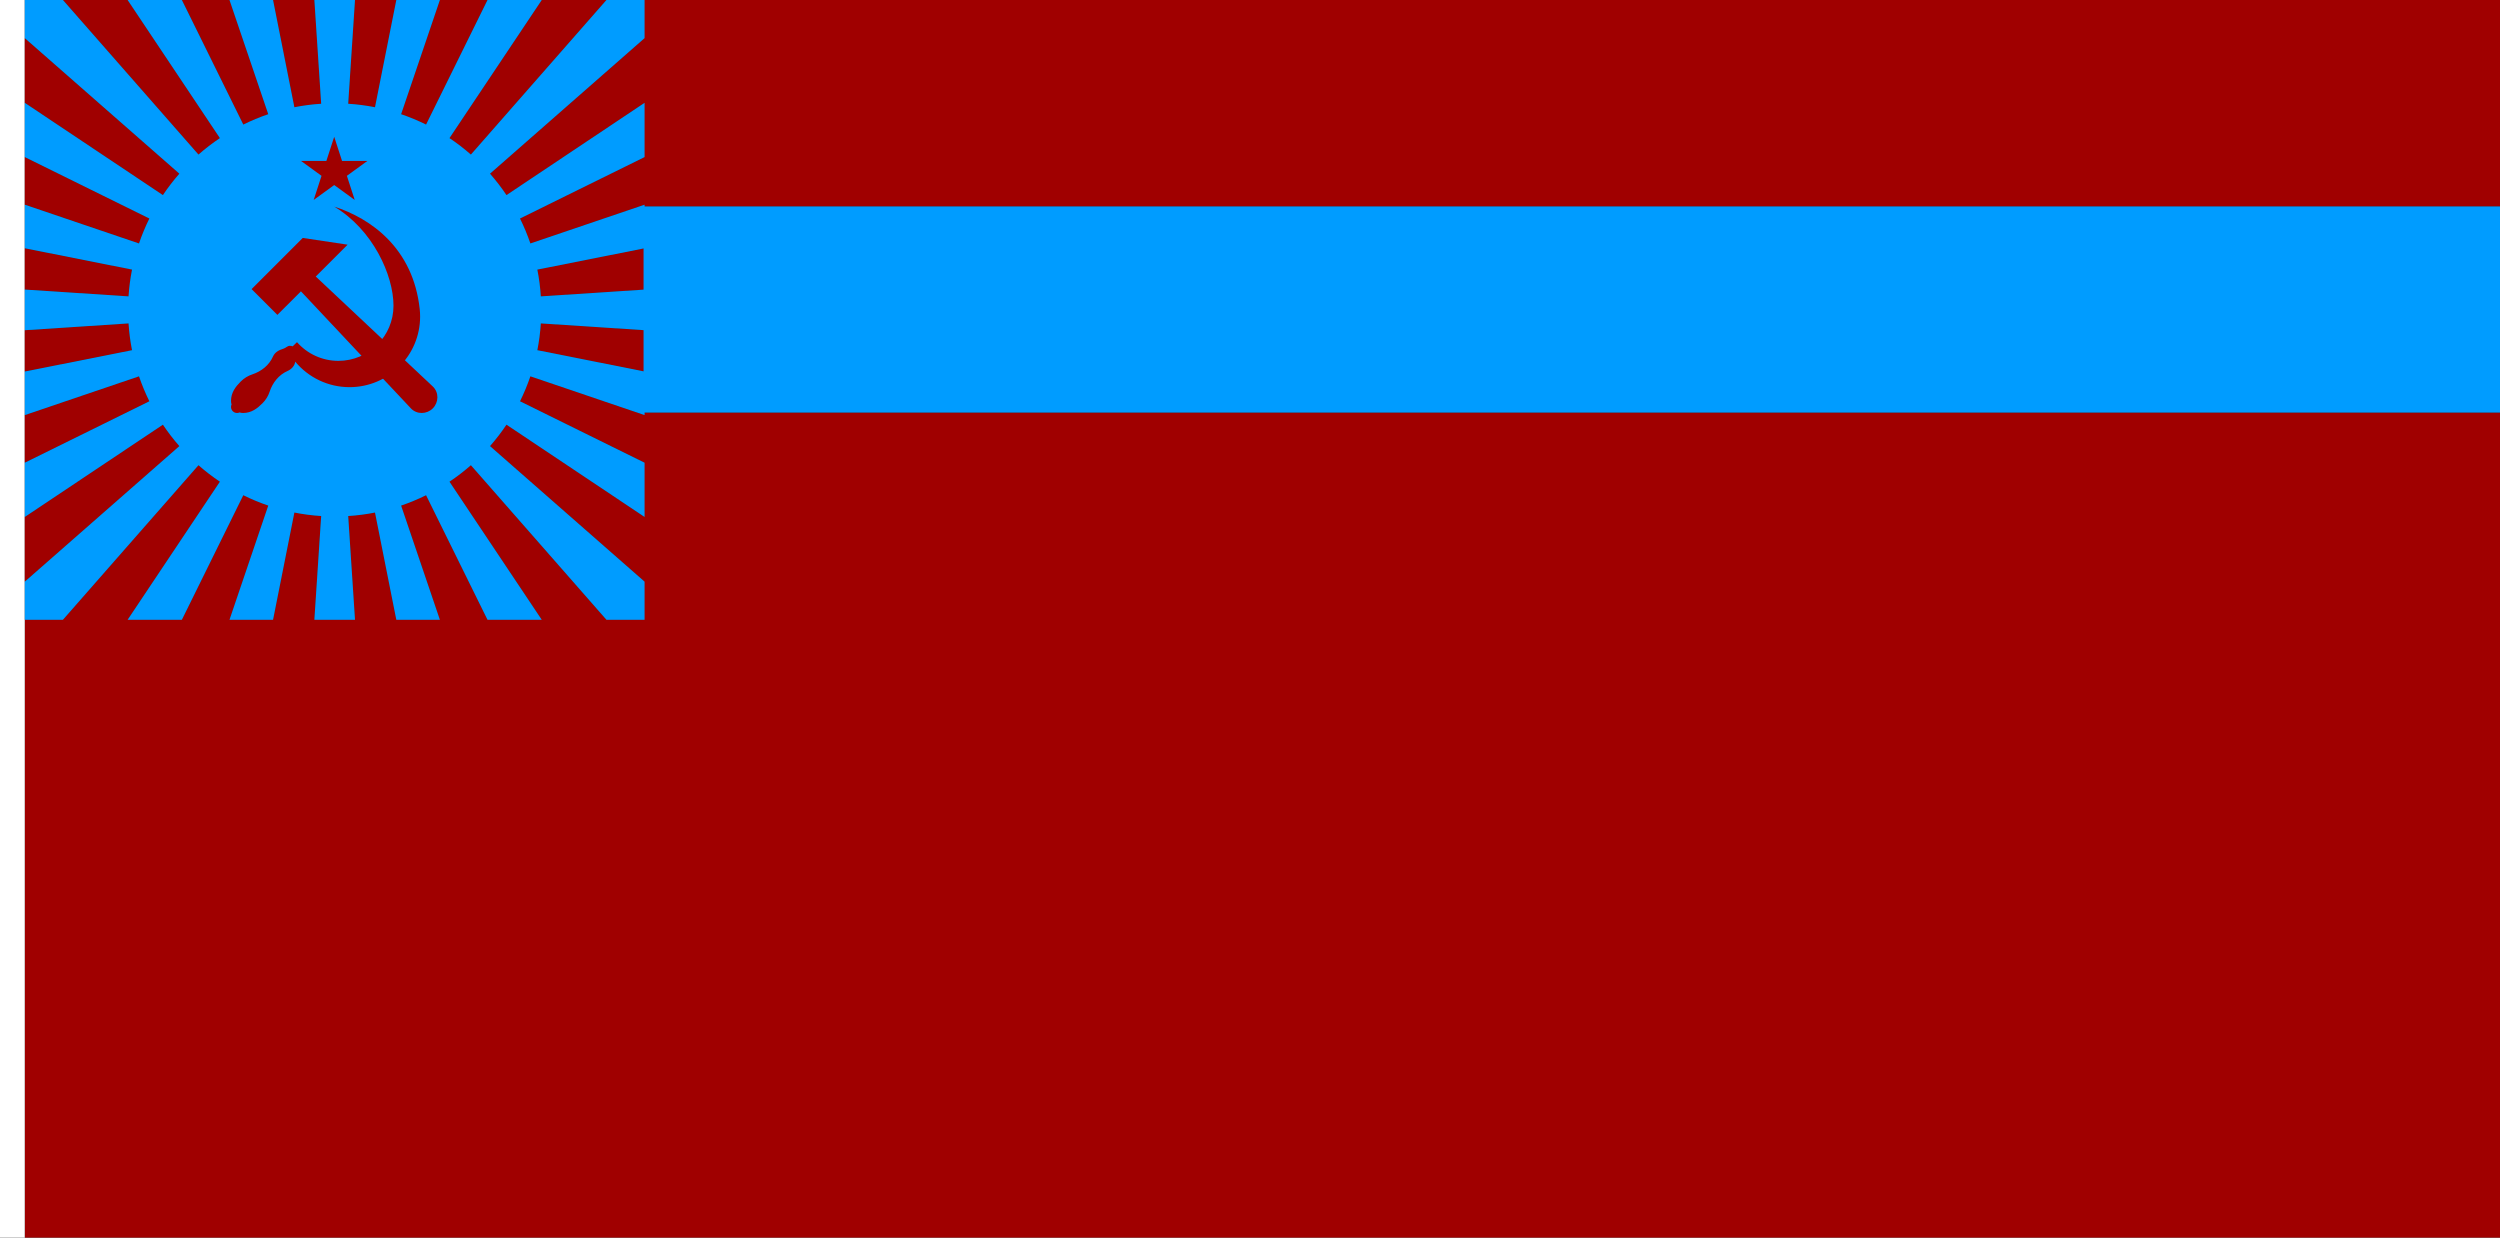 <?xml version="1.0" encoding="UTF-8" standalone="no"?>
<!-- Created with Inkscape (http://www.inkscape.org/) -->

<svg
   xmlns:dc="http://purl.org/dc/elements/1.1/"
   xmlns:cc="http://creativecommons.org/ns#"
   xmlns:rdf="http://www.w3.org/1999/02/22-rdf-syntax-ns#"
   xmlns:svg="http://www.w3.org/2000/svg"
   xmlns="http://www.w3.org/2000/svg"
   xmlns:sodipodi="http://sodipodi.sourceforge.net/DTD/sodipodi-0.dtd"
   xmlns:inkscape="http://www.inkscape.org/namespaces/inkscape"
   width="3636"
   height="1800"
   viewBox="0 0 962.025 476.25"
   version="1.1"
   id="svg8"
   inkscape:export-filename="C:\Users\厂永刄先生\Documents\GXI3CW2\JáÈŭcèŭ\Èŭmen\Í\意軍.png"
   inkscape:export-xdpi="96"
   inkscape:export-ydpi="96"
   inkscape:version="0.92.4 (5da689c313, 2019-01-14)"
   sodipodi:docname="1951.svg">
  <rect x="0" y="0" width="962.025" height="476.25" fill="#333333" stroke="none"/>
  <defs
     id="defs2" />
  <sodipodi:namedview
     id="base"
     pagecolor="#ffffff"
     bordercolor="#666666"
     borderopacity="1.0"
     inkscape:pageopacity="0.0"
     inkscape:pageshadow="2"
     inkscape:zoom="0.24532453"
     inkscape:cx="1818"
     inkscape:cy="899.99999"
     inkscape:document-units="px"
     inkscape:current-layer="layer1"
     showgrid="false"
     units="px"
     fit-margin-top="0"
     fit-margin-left="0"
     fit-margin-right="0"
     fit-margin-bottom="0"
     inkscape:showpageshadow="false"
     inkscape:snap-intersection-paths="true"
     inkscape:object-paths="false"
     inkscape:pagecheckerboard="true"
     inkscape:snap-smooth-nodes="false"
     inkscape:window-width="1366"
     inkscape:window-height="745"
     inkscape:window-x="-8"
     inkscape:window-y="-8"
     inkscape:window-maximized="1"
     inkscape:object-nodes="true"
     inkscape:snap-nodes="true"
     showguides="true"
     inkscape:guide-bbox="true" />
  <g
     inkscape:label="レイヤー 1"
     inkscape:groupmode="layer"
     id="layer1"
     transform="translate(112.335,-299.268)">
    <path
       style="fill:#a00000;fill-opacity:1;stroke:none;stroke-width:0.686px;stroke-linecap:butt;stroke-linejoin:miter;stroke-opacity:1"
       d="m 849.69,458.018 10e-6,317.5 h -952.5 v -238.125 h 238.125 v -79.375 z"
       id="path841"
       inkscape:connector-curvature="0"
       sodipodi:nodetypes="ccccccc" />
    <path
       style="fill:#ffffff;fill-opacity:1;stroke:none;stroke-width:0.512px;stroke-linecap:butt;stroke-linejoin:miter;stroke-opacity:1"
       d="m -102.81,299.268 h -9.525 v 476.25 h 9.525 z"
       id="path1079"
       inkscape:connector-curvature="0"
       sodipodi:nodetypes="ccccc" />
    <path
       style="fill:#a00000;fill-opacity:1;stroke:none;stroke-width:0.917px;stroke-linecap:butt;stroke-linejoin:miter;stroke-opacity:1"
       d="M 91.361,0 288.205,224.457 c 9.825,-8.623 20.215,-16.618 31.113,-23.914 L 185.32,0 Z m 172.723,0 89.209,180.898 c 11.677,-5.77 23.775,-10.819 36.25,-15.053 L 333.246,0 Z m 132.406,0 30.975,155.727 c 12.701,-2.512 25.691,-4.216 38.914,-5.07 L 456.504,0 Z m 119.006,0 -9.875,150.656 c 13.223,0.854 26.213,2.558 38.914,5.07 L 575.51,0 Z m 123.258,0 -56.297,165.846 c 12.475,4.234 24.573,9.283 36.25,15.053 L 707.916,0 Z M 786.68,0 652.682,200.543 c 10.898,7.296 21.288,15.291 31.113,23.914 L 880.639,0 Z M 36,55.361 v 93.959 l 200.543,133.998 c 7.296,-10.898 15.291,-21.288 23.914,-31.113 z m 900,0 -224.459,196.844 c 8.623,9.825 16.619,20.215 23.916,31.113 L 936,149.32 Z M 36,228.084 v 69.162 l 165.846,56.297 c 4.234,-12.475 9.283,-24.573 15.053,-36.25 z m 900,0 -180.898,89.209 c 5.77,11.677 10.819,23.775 15.053,36.25 L 936,297.246 Z M 36,360.49 v 60.014 l 150.656,9.875 c 0.854,-13.223 2.558,-26.213 5.07,-38.914 z m 900,0 -155.727,30.975 c 2.512,12.701 4.216,25.691 5.07,38.914 L 936,420.504 Z M 186.656,469.621 36,479.496 v 60.014 l 155.727,-30.975 c -2.512,-12.701 -4.216,-25.691 -5.07,-38.914 z m 598.688,0 c -0.854,13.223 -2.558,26.213 -5.07,38.914 L 936,539.51 V 479.496 Z M 201.846,546.457 36,602.754 v 69.162 l 180.898,-89.209 c -5.77,-11.677 -10.819,-23.775 -15.053,-36.25 z m 568.309,0 c -4.234,12.475 -9.283,24.573 -15.053,36.25 L 936,671.916 V 602.754 Z M 236.543,616.682 36,750.68 v 93.959 L 260.459,647.795 c -8.623,-9.825 -16.619,-20.215 -23.916,-31.113 z m 498.914,0 c -7.297,10.898 -15.293,21.288 -23.916,31.113 L 936,844.639 V 750.68 Z M 288.205,675.541 91.361,900 H 185.32 L 319.318,699.457 c -10.899,-7.297 -21.288,-15.292 -31.113,-23.916 z m 395.59,0 c -9.826,8.624 -20.215,16.619 -31.113,23.916 L 786.68,900 h 93.959 z M 353.293,719.102 264.084,900 h 69.162 l 56.297,-165.846 c -12.475,-4.234 -24.573,-9.283 -36.25,-15.053 z m 265.414,0 c -11.677,5.77 -23.775,10.819 -36.25,15.053 L 638.754,900 h 69.162 z M 427.465,744.273 396.49,900 h 60.014 l 9.875,-150.656 c -13.223,-0.854 -26.213,-2.558 -38.914,-5.07 z m 117.07,0 c -12.701,2.512 -25.691,4.216 -38.914,5.07 L 515.496,900 h 60.014 z"
       transform="matrix(0.265,0,0,0.265,-112.335,299.268)"
       id="path829"
       inkscape:connector-curvature="0" />
    <path
       style="fill:#009cff;fill-opacity:1;stroke:none;stroke-width:0.28px;stroke-linecap:butt;stroke-linejoin:miter;stroke-opacity:1"
       d="m 849.69,378.643 v 79.375 h -714.375 v -79.375 z"
       id="path831"
       inkscape:connector-curvature="0"
       sodipodi:nodetypes="ccccc" />
    <path
       sodipodi:nodetypes="ccccc"
       inkscape:connector-curvature="0"
       id="path833"
       d="m 849.69,378.643 v -79.375 h -714.375 v 79.375 z"
       style="fill:#a00000;fill-opacity:1;stroke:none;stroke-width:0.28px;stroke-linecap:butt;stroke-linejoin:miter;stroke-opacity:1" />
    <path
       style="opacity:1;fill:#009cff;fill-opacity:1;fill-rule:nonzero;stroke:none;stroke-width:14.108;stroke-linecap:butt;stroke-linejoin:bevel;stroke-miterlimit:4;stroke-dasharray:none;stroke-dashoffset:0;stroke-opacity:1;paint-order:normal"
       d="m 456.504,0 9.875,150.656 c -13.223,0.854 -26.213,2.558 -38.914,5.07 L 396.49,0 h -63.244 l 56.297,165.846 c -12.475,4.234 -24.573,9.283 -36.25,15.053 L 264.084,0 h -78.764 l 133.998,200.543 c -10.898,7.296 -21.288,15.291 -31.113,23.914 L 91.361,0 H 36 L 36,55.361 260.457,252.205 c -8.623,9.825 -16.618,20.215 -23.914,31.113 L 36,149.32 v 78.764 l 180.898,89.209 c -5.77,11.677 -10.819,23.775 -15.053,36.25 L 36,297.246 v 63.244 l 155.727,30.975 c -2.512,12.701 -4.216,25.691 -5.07,38.914 L 36,420.504 v 58.992 l 150.656,-9.875 c 0.854,13.223 2.558,26.213 5.07,38.914 L 36,539.51 v 63.244 l 165.846,-56.297 c 4.234,12.475 9.283,24.573 15.053,36.25 L 36,671.916 v 78.764 L 236.543,616.682 c 7.297,10.898 15.293,21.288 23.916,31.113 L 36,844.639 36,900 91.361,900 288.205,675.541 c 9.826,8.624 20.215,16.619 31.113,23.916 L 185.32,900 h 78.764 l 89.209,-180.898 c 11.677,5.77 23.775,10.819 36.25,15.053 L 333.246,900 h 63.244 l 30.975,-155.727 c 12.701,2.512 25.691,4.216 38.914,5.07 L 456.504,900 h 58.992 l -9.875,-150.656 c 13.223,-0.854 26.213,-2.558 38.914,-5.07 L 575.51,900 h 63.244 L 582.457,734.154 c 12.475,-4.234 24.573,-9.283 36.25,-15.053 L 707.916,900 h 78.764 L 652.682,699.457 c 10.899,-7.297 21.288,-15.292 31.113,-23.916 L 880.639,900 l 55.361,-2e-5 L 936,844.639 711.541,647.795 c 8.623,-9.825 16.619,-20.215 23.916,-31.113 L 936,750.68 V 671.916 L 755.102,582.707 c 5.77,-11.677 10.819,-23.775 15.053,-36.25 L 936,602.754 V 539.51 L 780.273,508.535 c 2.512,-12.701 4.216,-25.691 5.07,-38.914 L 936,479.496 v -58.992 l -150.656,9.875 c -0.854,-13.223 -2.558,-26.213 -5.07,-38.914 L 936,360.49 v -63.244 l -165.846,56.297 c -4.234,-12.475 -9.283,-24.573 -15.053,-36.25 L 936,228.084 V 149.32 L 735.457,283.318 c -7.297,-10.898 -15.293,-21.288 -23.916,-31.113 L 936,55.361 936,0 H 880.639 L 683.795,224.457 c -9.825,-8.623 -20.215,-16.618 -31.113,-23.914 L 786.68,0 h -78.764 l -89.209,180.898 c -11.677,-5.77 -23.775,-10.819 -36.25,-15.053 L 638.754,0 h -63.244 l -30.975,155.727 c -12.701,-2.512 -25.691,-4.216 -38.914,-5.07 L 515.496,0 Z"
       transform="matrix(0.265,0,0,0.265,-112.335,299.268)"
       id="path835"
       inkscape:connector-curvature="0"
       sodipodi:nodetypes="ccccccccccccccccccccccccccccccccccccccccccccccccccccccccccccccccccccccccccccccccccccccccccccccccccccc" />
    <g
       transform="matrix(0.667,0,0,0.667,-21.041,119.6)"
       id="g7866"
       style="fill:#ffc000;fill-opacity:1">
      <path
         sodipodi:nodetypes="cssccscsssscssccssscsssc"
         inkscape:connector-curvature="0"
         id="path840"
         d="m 55.94,388.565 c 22.256,13.256 34.193,39.496 34.203,57.162 0.01,17.581 -14.253,31.844 -31.834,31.834 -9.125,-0.005 -17.804,-3.945 -23.835,-10.792 l -2.488,2.402 c -0.519,-0.19 -1.077,-0.298 -1.661,-0.298 -1.389,5.3e-4 -2.295,1.246 -3.626,1.644 -2.747,0.822 -5.002,2.088 -6.101,4.586 -2.176,4.945 -6.711,8.551 -11.91,10.251 -2.43,0.794 -4.713,2.163 -6.645,4.095 -2.941,2.941 -5.634,6.332 -5.634,11.216 0,0.715 0.109,1.406 0.309,2.055 -0.203,0.448 -0.309,0.934 -0.309,1.426 -0.001,1.923 1.558,3.482 3.481,3.481 0.491,-2.6e-4 0.976,-0.107 1.424,-0.31 0.65,0.201 1.341,0.31 2.057,0.31 4.884,-10e-6 8.275,-2.693 11.217,-5.634 1.932,-1.932 3.3,-4.215 4.094,-6.645 1.7,-5.199 5.306,-9.734 10.251,-11.91 2.296,-1.01 4.166,-2.898 4.523,-5.421 7.648,9.209 19.068,14.706 31.289,14.713 22.509,0.012 40.758,-18.247 40.756,-40.756 -1.3e-4,-1.449 -0.081,-2.887 -0.234,-4.31 -3.792,-35.226 -28.339,-52.336 -49.326,-59.099 z"
         style="opacity:1;fill:#a00000;fill-opacity:1;fill-rule:evenodd;stroke:none;stroke-width:0.265;stroke-linecap:round;stroke-linejoin:round;stroke-miterlimit:4;stroke-dasharray:none;stroke-dashoffset:0;stroke-opacity:1" />
      <path
         inkscape:connector-curvature="0"
         id="path891"
         d="m 112.816,492.343 c 3.594,3.377 3.487,9.141 0,12.628 -3.487,3.487 -9.251,3.594 -12.628,0 L 36.743,437.448 23.158,451.032 8.275,436.15 37.782,406.643 63.665,410.525 45.292,428.898 Z"
         style="opacity:1;fill:#a00000;fill-opacity:1;fill-rule:evenodd;stroke:none;stroke-width:0.265;stroke-linecap:round;stroke-linejoin:round;stroke-miterlimit:4;stroke-dasharray:none;stroke-dashoffset:0;stroke-opacity:1"
         sodipodi:nodetypes="szsccccccs" />
      <path
         style="color:#000000;font-style:normal;font-variant:normal;font-weight:normal;font-stretch:normal;font-size:medium;line-height:normal;font-family:sans-serif;font-variant-ligatures:normal;font-variant-position:normal;font-variant-caps:normal;font-variant-numeric:normal;font-variant-alternates:normal;font-feature-settings:normal;text-indent:0;text-align:start;text-decoration:none;text-decoration-line:none;text-decoration-style:solid;text-decoration-color:#000000;letter-spacing:normal;word-spacing:normal;text-transform:none;writing-mode:lr-tb;direction:ltr;text-orientation:mixed;dominant-baseline:auto;baseline-shift:baseline;text-anchor:start;white-space:normal;shape-padding:0;clip-rule:nonzero;display:inline;overflow:visible;visibility:visible;opacity:1;isolation:auto;mix-blend-mode:normal;color-interpolation:sRGB;color-interpolation-filters:linearRGB;solid-color:#000000;solid-opacity:1;vector-effect:none;fill:#a00000;fill-opacity:1;fill-rule:evenodd;stroke:none;stroke-width:0.265;stroke-linecap:round;stroke-linejoin:round;stroke-miterlimit:4;stroke-dasharray:none;stroke-dashoffset:0;stroke-opacity:1;color-rendering:auto;image-rendering:auto;shape-rendering:auto;text-rendering:auto;enable-background:accumulate"
         d="m 51.419,362.209 4.521,-13.912 4.52,13.912 h 14.627 l -11.834,8.598 4.521,13.912 -11.834,-8.598 -11.836,8.598 4.521,-13.912 -11.834,-8.598 z"
         id="path830"
         inkscape:connector-curvature="0"
         sodipodi:nodetypes="ccccccccccc" />
    </g>
  </g>
</svg>
